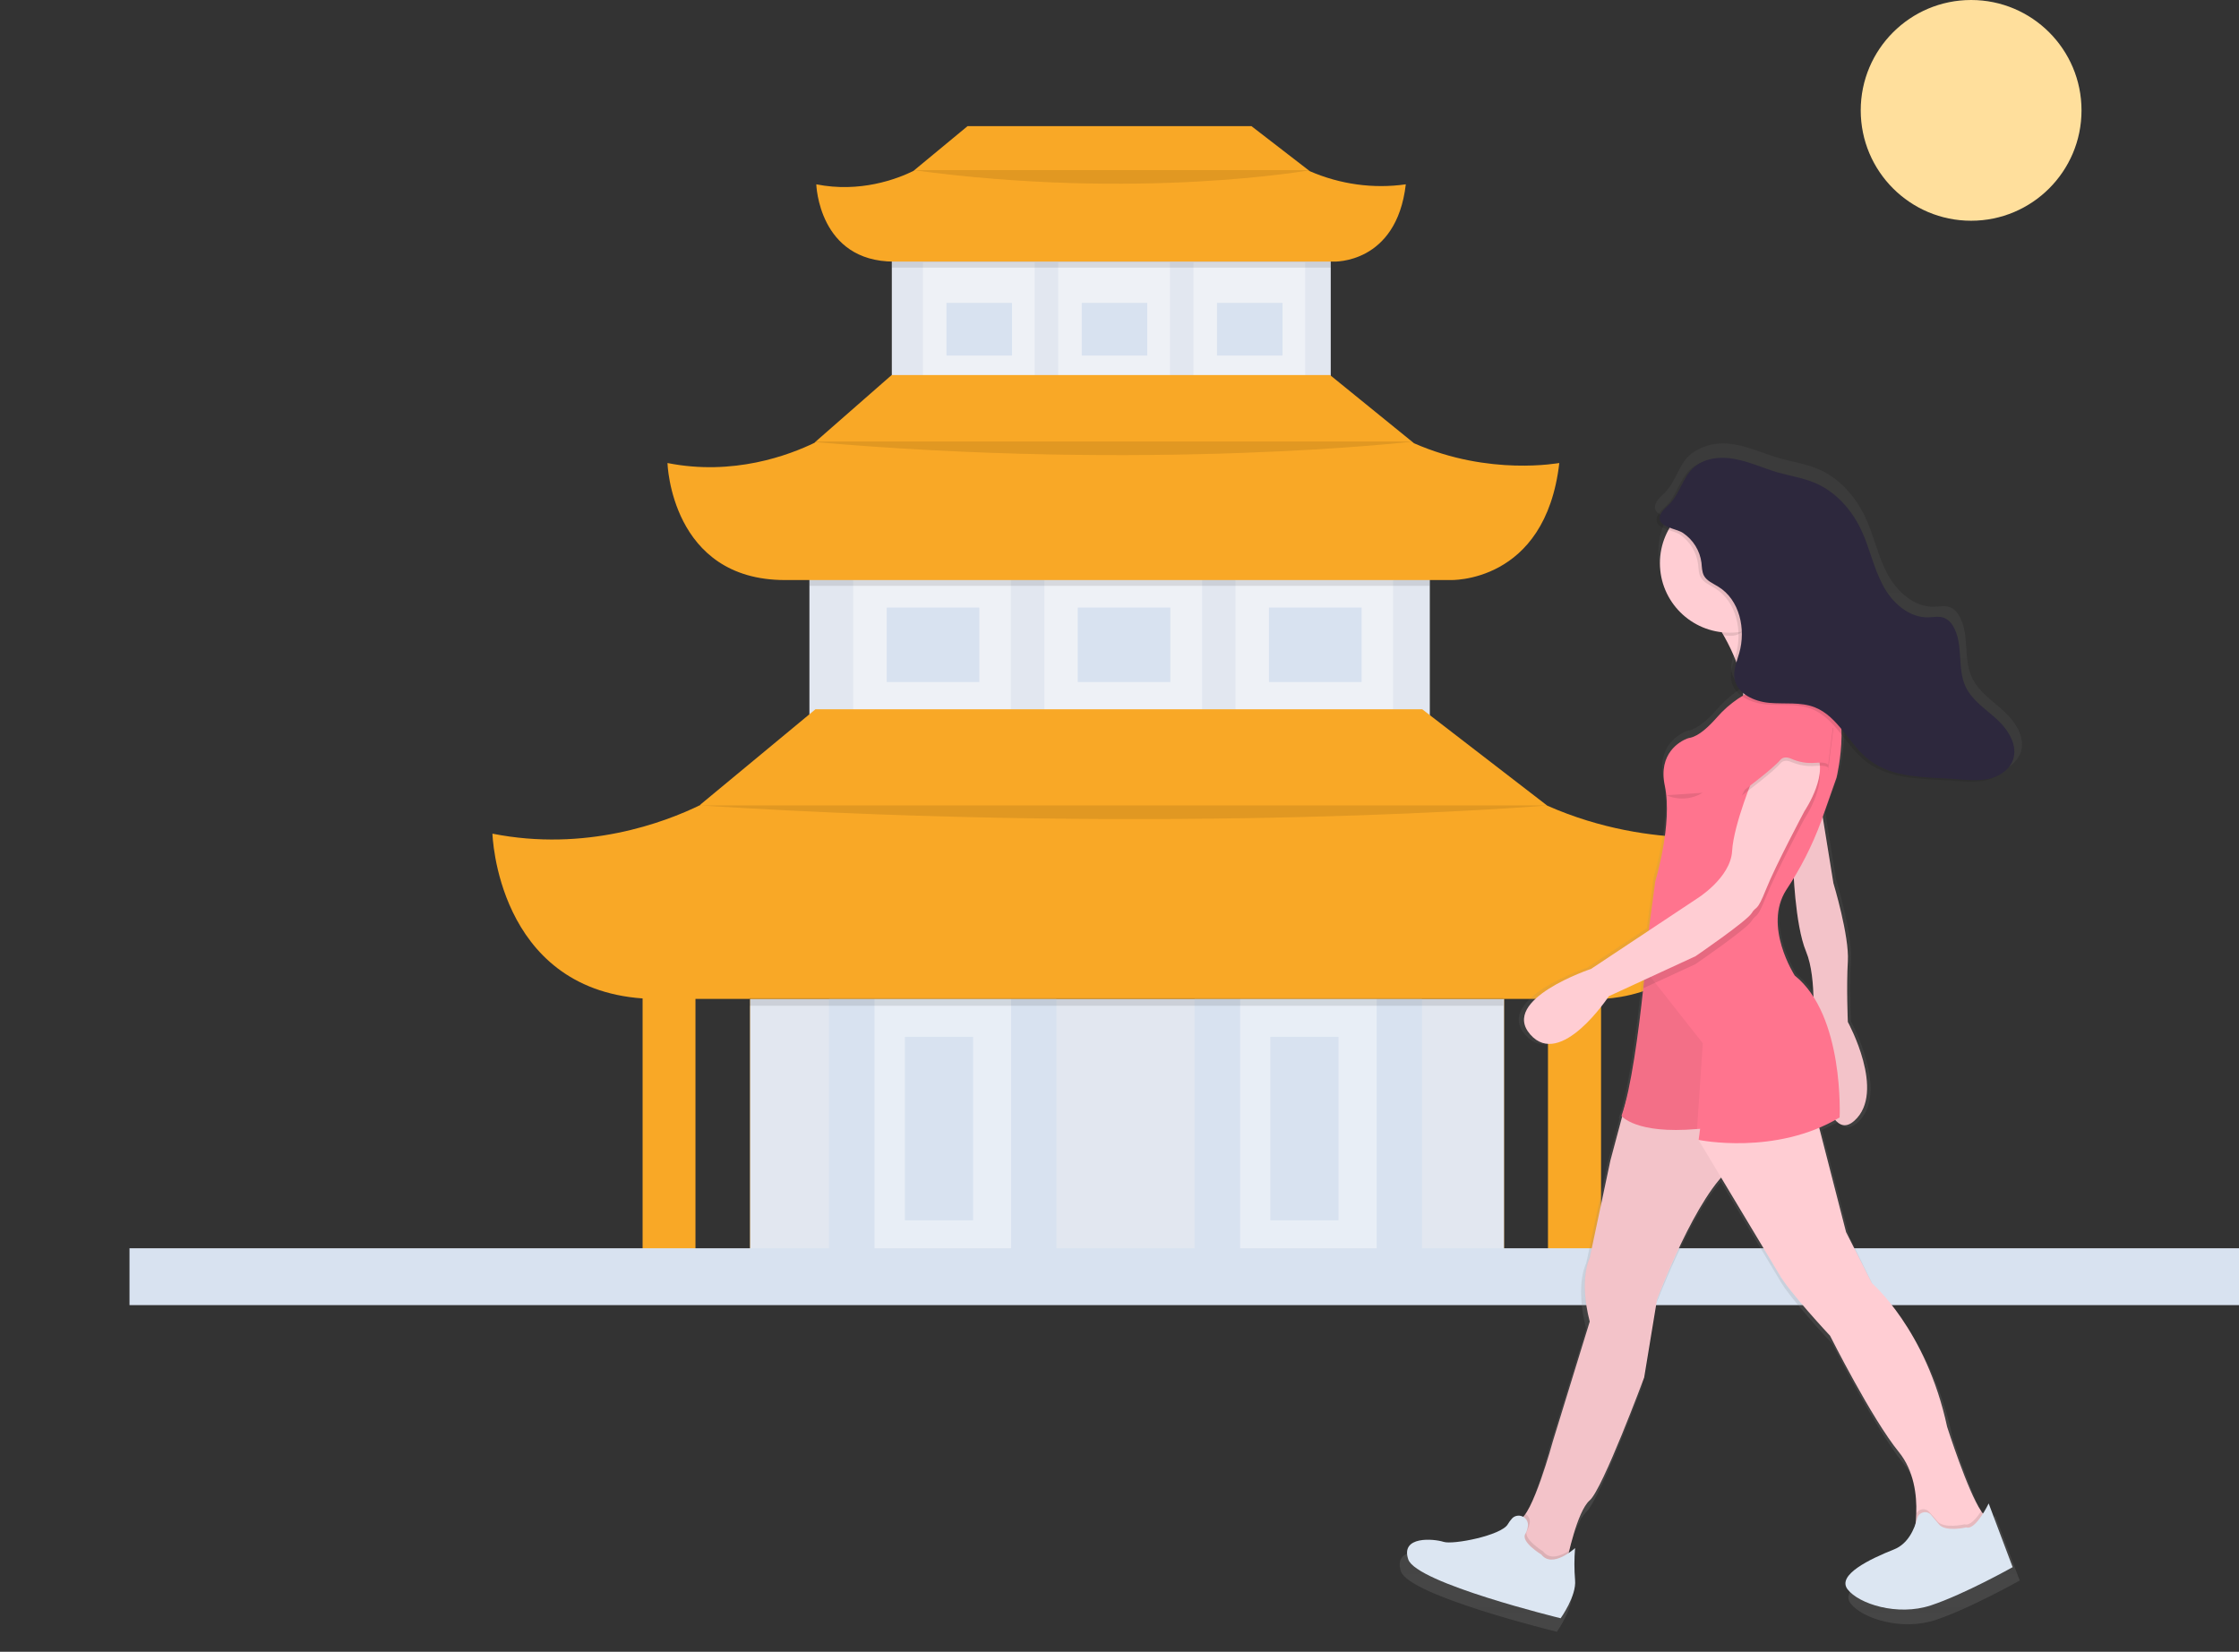 <?xml version="1.0" encoding="utf-8"?>
<!-- Generator: Adobe Illustrator 24.1.2, SVG Export Plug-In . SVG Version: 6.00 Build 0)  -->
<svg version="1.1" id="_x33_9250477-e5d6-4a3d-8b5f-50e75f57531b"
	 xmlns="http://www.w3.org/2000/svg" xmlns:xlink="http://www.w3.org/1999/xlink" x="0px" y="0px" viewBox="0 0 1008 743.8"
	 style="enable-background:new 0 0 1008 743.8;" xml:space="preserve">
<rect x="0" y="0" width="1008" height="743.8" fill="#333333" stroke="none"/>
<style type="text/css">
	.st0{fill:#FFDF9C;}
	.st1{fill:#E2E7F0;}
	.st2{opacity:0.4;fill:#FFFFFF;enable-background:new    ;}
	.st3{fill:#D8E2F0;}
	.st4{opacity:0.1;enable-background:new    ;}
	.st5{fill:#F9A826;}
	.st6{fill:url(#SVGID_1_);}
	.st7{fill:#FFCDD3;}
	.st8{opacity:5.000000e-02;enable-background:new    ;}
	.st9{fill:#DCE6F2;}
	.st10{fill:#FF748E;}
	.st11{fill:#2D283D;}
</style>
<circle class="st0" cx="887.4" cy="49.7" r="49.7"/>
<g>
	<rect x="401.5" y="115.5" class="st1" width="197.6" height="66.7"/>
	<rect x="415.5" y="118.1" class="st2" width="50.3" height="61.4"/>
	<rect x="426.1" y="136.4" class="st3" width="29.5" height="23.7"/>
	<rect x="476.4" y="118.1" class="st2" width="50.3" height="61.4"/>
	<rect x="487" y="136.4" class="st3" width="29.5" height="23.7"/>
	<rect x="537.3" y="118.1" class="st2" width="50.3" height="61.4"/>
	<rect x="547.9" y="136.4" class="st3" width="29.5" height="23.7"/>
	<path class="st4" d="M599.1,115.5v5H402.6h-1.1v-5H599.1z"/>
	<path class="st5" d="M589.7,77.1l-26.3-20.3H435.6l-24.3,20.1h0.1c-7.7,3.8-24.3,10-43.9,6.1c0,0,1,34.8,35,34.8h197.8
		c0,0,28.4,1.3,32.6-34.8C618.3,85.1,603.3,83,589.7,77.1z"/>
	<rect x="364.4" y="251.7" class="st1" width="279.3" height="94.2"/>
	<rect x="384.1" y="247.6" class="st2" width="71" height="86.7"/>
	<rect x="399.2" y="273.6" class="st3" width="41.7" height="33.5"/>
	<rect x="470.2" y="247.6" class="st2" width="71" height="86.7"/>
	<rect x="485.2" y="273.6" class="st3" width="41.7" height="33.5"/>
	<rect x="556.2" y="247.6" class="st2" width="71" height="86.7"/>
	<rect x="571.3" y="273.6" class="st3" width="41.7" height="33.5"/>
	<rect x="337.7" y="449.8" class="st5" width="339.4" height="118.8"/>
	<rect x="337.7" y="449.8" class="st1" width="339.4" height="118.8"/>
	<rect x="373.2" y="449.8" class="st3" width="102.4" height="116.1"/>
	<rect x="393.7" y="449.8" class="st2" width="61.5" height="116.1"/>
	<rect x="407.4" y="466.9" class="st3" width="30.7" height="82.6"/>
	<rect x="537.8" y="449.8" class="st3" width="102.4" height="116.1"/>
	<rect x="558.3" y="449.8" class="st2" width="61.5" height="116.1"/>
	<rect x="571.9" y="466.9" class="st3" width="30.7" height="82.6"/>
	<path class="st5" d="M720.8,563.1V449.8c9-0.2,60.2-4.1,68.3-74.4c0,0-44.3,8.7-92.5-12.6l-56.3-43.4H367.1l-51.9,43h0.3
		c-16.5,8.1-52,21.3-93.8,13c0,0,1.9,69.5,67.6,74.2v113.6 M289.2,563.1h431.6 M696.9,563.1H313.1 M313.1,563.1V449.8h383.8v113.4"
		/>
	<rect x="364.4" y="251.7" class="st4" width="279.3" height="12.1"/>
	<path class="st5" d="M636.6,199.6l-37.8-30.7H401.4l-34.7,30.4h0.2c-11.7,5.7-36.8,15.1-66.4,9.2c0,0,1.5,52.7,52.9,52.7h299.3
		c0,0,43,1.9,49.3-52.7C702,208.4,670.7,214.6,636.6,199.6z"/>
	<rect x="337.4" y="449.4" class="st4" width="339.4" height="3.5"/>
	<path class="st4" d="M315.5,362.7h381.1C696.6,362.7,532,376.5,315.5,362.7z"/>
	<path class="st4" d="M364,198.8h272.5C636.5,198.8,518.8,212.6,364,198.8z"/>
	<path class="st4" d="M411.1,76.6H590C590,76.6,512.8,90.4,411.1,76.6z"/>
	<rect x="58.3" y="562.1" class="st3" width="949.7" height="25.6"/>
</g>
<linearGradient id="SVGID_1_" gradientUnits="userSpaceOnUse" x1="2073.692" y1="-69.695" x2="2073.692" y2="465.407" gradientTransform="matrix(1 0 0 -1 -1303.384 665.156)">
	<stop  offset="0" style="stop-color:#808080;stop-opacity:0.25"/>
	<stop  offset="0.54" style="stop-color:#808080;stop-opacity:0.12"/>
	<stop  offset="1" style="stop-color:#808080;stop-opacity:0.1"/>
</linearGradient>
<path class="st6" d="M830.4,327.2c3.6,4.5,7,9.2,11.5,12.6c10.8,8.3,25.8,7.8,39.5,8.8c5,0.4,10.1,1,15.1,0c1.9-0.4,3.8-1.1,5.5-2
	c3.4-1.4,6.1-4,7.6-7.4c2.5-6.7-2-13.9-7.3-18.8s-11.6-8.9-14.6-15.4c-4-8.7-0.8-19.7-5.8-27.9c-0.9-1.7-2.3-3-4.1-3.7
	c-2.2-0.8-4.6-0.3-7-0.2c-9.2,0.3-16.9-7-21.2-15c-4.2-8-6-17.2-9.9-25.4c-4.4-9.3-11.7-17.6-21.2-21.6c-5.6-2.4-11.6-3.2-17.5-4.9
	c-6.6-1.9-12.9-4.9-19.7-6.1c-5.5-1-11.5-0.7-16.3,2c-1.7,0.7-3.3,1.8-4.6,3c-4.7,4.5-6,11.5-10.5,16.2c-1.6,1.8-3.8,3.3-4.6,5.6
	c-1.2,3.4,2,4.9,5.3,6c-2.6,4.7-4,10-4,15.4c0,16.3,12.2,29.9,28.4,31.8c0.3,0.5,0.6,1,0.9,1.5h0.1c2,3.5,3.7,7,5.2,10.7
	c-1,3.3-2.2,6.7-1.6,10.1c0.6,2.9,2.3,5.5,4.8,7.2c-4.3,2.6-8.1,5.9-11.4,9.7c-3.8,4.4-8.4,8.5-12.4,9.5c-0.5,0.1-1,0.3-1.5,0.4
	c-3.1,1.3-13.4,6.7-10.2,21.7c3.7,17.6-4.4,44.1-4.4,44.1l-3,22.1l-0.1,0.8l-26.7,17.7c0,0-42.1,14-28.1,30.2s36.2-17.7,36.2-17.7
	l16.4-7.5c-0.1,1.2-0.3,2.5-0.4,3.9c-2.1,20.3-5.6,46.5-10,58.8c0,0,0.1,0.1,0.3,0.3l-5.4,20.3l-9.6,44.9c0,0-5.2,9.6,0,29.4
	l-17,55.2v0.1v0.2v0.1v0.1l-0.1,0.3v0.1c-1.2,4.2-6.3,21.7-11,30.3l-0.1,0.1c-0.3,0.5-0.6,1-0.9,1.5l-0.2,0.3
	c-0.2,0.3-0.3,0.5-0.5,0.7l0,0l-0.2,0.3l-0.1,0.2l-0.2,0.2l-0.2,0.2c-1.7-0.9-3.8-0.6-5.1,0.8c-0.8,0.8-1.4,1.7-2,2.6
	c-3,5.2-25,9.4-29.5,7.9s-20-2.9-16.3,8.1s70.2,27.2,70.2,27.2s7.4-10.3,6.7-17.7c-0.4-4.9-0.4-9.8,0-14.7c-1,0.9-2,1.7-3.1,2.4
	v-0.1l0.1-0.3l0.2-0.7c0.1-0.6,0.3-1.2,0.5-1.9v-0.1l0.1-0.5l0.1-0.4l0.1-0.4l0.2-0.9l0.1-0.2l0.2-0.8l0.1-0.3l0.2-0.8l0.1-0.2
	l0.3-1l0.1-0.2l0.3-0.8l0.1-0.3l0.3-0.9v-0.1l0.3-1l0.1-0.3l0.3-0.7l0.1-0.3l0.3-0.9l0.1-0.2l0.3-0.8l0.1-0.4l0.3-0.7l0.2-0.3
	l0.4-0.9l0.1-0.3l0.3-0.6l0.2-0.3l0.3-0.6l0.1-0.3l0.4-0.8l0.1-0.3l0.3-0.5l0.2-0.3l0.4-0.5l0.1-0.2c0.1-0.2,0.3-0.4,0.5-0.6
	l0.1-0.2l0.4-0.4l0.1-0.2c0.2-0.2,0.3-0.3,0.5-0.5c5.9-5.2,25.1-56.6,25.1-56.6l5.9-36c0,0,14.8-39.4,29.5-56.1l26.6,44.4
	c4.4,8.1,23.7,28.7,23.7,28.7s19.2,38.2,31.8,53.6c7,8.5,8.2,19.8,8,28.2c0,1.8-0.2,3.4-0.3,4.8c-1.6,4.7-4.5,9.8-9.9,11.9
	c-11.1,4.4-26.6,11.8-21.4,18.4c5.2,6.6,22.9,12.5,38.4,7.3s37.7-17.7,37.7-17.7l-11.1-29.4c-0.8,1.6-1.7,3.2-2.6,4.7
	c-0.3-0.4-0.6-0.8-0.9-1.2c-6.1-8.9-15.7-38.8-15.7-38.8c-9.6-44.9-34.7-66.2-34.7-66.2L832.6,557l-12.4-48.2c2.5-1.1,5-2.3,7.4-3.6
	c2.4,2.8,5.3,3.4,8.7,0.3c14.7-13.2-3-45.6-3-45.6s-0.7-16.2,0-27.9c0.7-11.7-6.7-36-6.7-36l-4.9-30.4l6.4-18.1
	C829.6,340.8,830.4,334,830.4,327.2z M808.4,393.7c0.5,8.7,2,25,5.6,33.9c2.4,5.8,3.2,13.8,3.4,20.8c-2.3-3.7-5.2-7-8.5-9.7
	c0,0-14.7-22.8-3.9-39.5C806.2,397.3,807.3,395.5,808.4,393.7L808.4,393.7z"/>
<path class="st7" d="M807.3,389.7c0,0,0.7,26.6,5.8,38.8s2.9,35.2,2.9,35.2s4.3,53.9,18.8,41s-2.9-44.5-2.9-44.5s-0.7-15.8,0-27.3
	c0.7-11.5-6.5-35.2-6.5-35.2l-5.8-35.9L807.3,389.7z"/>
<path class="st8" d="M807.3,389.7c0,0,0.7,26.6,5.8,38.8s2.9,35.2,2.9,35.2s4.3,53.9,18.8,41s-2.9-44.5-2.9-44.5s-0.7-15.8,0-27.3
	c0.7-11.5-6.5-35.2-6.5-35.2l-5.8-35.9L807.3,389.7z"/>
<path class="st7" d="M800.8,495.3c0,0-5,18.7-20.9,30.2s-33.9,59.6-33.9,59.6l-5.8,35.2c0,0-18.7,50.3-24.5,55.3
	s-10.1,26.6-10.1,26.6l-15.9,9.3c0,0-11.5-26.6-5.8-27.3c5.8-0.7,15.2-35.2,15.2-35.2l16.6-53.9c-5-19.4,0-28.7,0-28.7l9.3-43.8
	l10-37.4L800.8,495.3z"/>
<path class="st8" d="M735,485.2l-10,37.4l-9.4,43.8c0,0-5,9.3,0,28.7L699,649c0,0-6.7,24.6-12.3,32.7c-1,1.5-2,2.4-2.9,2.5
	c-5.8,0.7,5.8,27.3,5.8,27.3l15.9-9.4c0,0,0.3-1.5,0.9-3.9c1.5-6.4,5-19,9.2-22.7c5.8-5,24.5-55.3,24.5-55.3l5.8-35.2
	c0,0,18-48.1,33.9-59.6s20.9-30.2,20.9-30.2L735,485.2z"/>
<path class="st7" d="M891.9,680.4c-6-8.7-15.3-37.9-15.3-37.9c-9.4-43.8-33.9-64.7-33.9-64.7l-11.6-23l-14.4-56H756l9.7,9l-1.1,5.4
	l36.2,60.3c4.3,7.9,23.1,28,23.1,28s18.7,37.3,31,52.4c6.8,8.4,8.1,19.4,7.8,27.5c-0.1,3.8-0.5,7.6-1.3,11.3l26,2.9l5.8-13.7
	C892.7,681.6,892.2,681,891.9,680.4z"/>
<path class="st4" d="M694.7,698.6c0,0-9.4-5.8-7.2-9.3c0.5-1,0.9-2,1.1-3.1c0.5-1.7-0.3-3.6-1.9-4.5c-1,1.5-2,2.4-2.9,2.5
	c-5.8,0.7,5.8,27.3,5.8,27.3l15.9-9.3c0,0,0.3-1.5,0.9-3.9C703,700.5,697.8,702.7,694.7,698.6z"/>
<path class="st9" d="M686.7,690.7c-2.2,3.6,7.2,9.3,7.2,9.3c5,6.5,15.2-2.9,15.2-2.9c-0.4,4.8-0.4,9.6,0,14.4
	c0.7,7.2-6.5,17.2-6.5,17.2s-65-15.8-68.6-26.5s11.5-9.3,15.9-7.9c4.3,1.4,26-2.9,28.9-7.9c0.5-0.9,1.2-1.8,1.9-2.6
	c1-1.1,2.5-1.5,3.9-1.2c2.3,0.5,3.7,2.7,3.2,5C687.6,688.7,687.3,689.7,686.7,690.7z"/>
<path class="st4" d="M891.9,680.5c-2.1,3.2-5,6.7-7.4,5.9c0,0-9.4,2.2-12.3-1.4c-1-1.2-2.4-2.8-3.7-4.2c-0.3-0.3-0.6-0.6-1-0.8
	c-1.8-0.9-3.9-0.2-4.8,1.6c-0.1,3.8-0.5,7.6-1.3,11.3l26,2.9l5.8-13.7C892.7,681.6,892.2,681.1,891.9,680.5z"/>
<path class="st9" d="M872.9,686.4c2.9,3.6,12.3,1.4,12.3,1.4c4.3,1.4,10.1-10.8,10.1-10.8l10.8,28.7c0,0-21.7,12.2-36.8,17.2
	c-15.1,5-32.5-0.7-37.5-7.2s10.1-13.7,20.9-18c6.3-2.5,9.2-9.1,10.5-14.2c0.2-0.6,0.5-1.2,1-1.6c1.4-1.3,3.7-1.3,5,0.1
	C870.6,683.6,871.9,685.2,872.9,686.4z"/>
<path class="st7" d="M802.2,260.4c-3.6,29.4,16.6,47.4,16.6,47.4s-39,27.3-34.7,10.8s-13-40.2-13-40.2L802.2,260.4z"/>
<path class="st10" d="M808,439.3c0,0-14.4-22.3-3.8-38.6c6.4-9.6,11.7-20,15.7-30.9l6.9-19.6c0,0,8.7-35.2-7.9-46
	c0,0-13.7-3.6-18.8,2.2c0,0-3.1,1.4-6.7,2.7c-7.8,2.8-14.8,7.5-20.3,13.8c-3.8,4.3-8.1,8.4-12.1,9.3c-0.5,0.1-1,0.2-1.5,0.4
	c-3.1,1.2-13.1,6.6-10,21.2c3.6,17.2-4.3,43.1-4.3,43.1l-2.9,21.6c0,0-0.1,1.7-0.4,4.5c-0.3,3.3-0.7,8.1-1.3,13.9
	c-0.3,2.5-0.5,5.3-0.8,8.1c-2.1,19.8-5.5,45.4-9.8,57.5c0,0,6.3,8.3,33.9,5.9l1.5-0.1l-0.7,5c0,0,34.6,7.2,63.5-10.1
	C828.2,503.2,830.4,457.2,808,439.3z"/>
<path class="st8" d="M740.7,436.9c-0.3,2.5-0.5,5.3-0.8,8.1c-2.1,19.8-5.5,45.4-9.8,57.5c0,0,6.3,8.3,33.9,5.9l2.6-38.6L740.7,436.9
	z"/>
<path class="st4" d="M816.6,341.6c-7.9-9.3-26.7,10.8-26.7,10.8s-9.4,22.3-10.1,34.5c-0.7,12.2-15.9,21.5-15.9,21.5l-22,14.6
	c-0.4,4.7-1.1,12.7-2.1,22l23.4-10.8c0,0,23.1-15.8,25.3-19.4c2.2-3.6,2.2,0,6.5-10.8s17.3-35.2,17.3-35.2S824.5,350.9,816.6,341.6z
	"/>
<path class="st7" d="M816.7,337.9c7.9,9.3-4.3,27.3-4.3,27.3s-13,24.4-17.3,35.2c-4.3,10.8-4.3,7.2-6.5,10.8
	c-2.2,3.6-25.3,19.4-25.3,19.4l-39,18c0,0-21.7,33-35.4,17.2s27.4-29.5,27.4-29.5l47.6-31.6c0,0,15.2-9.3,15.9-21.5
	s10.1-34.5,10.1-34.5S808.7,328.6,816.7,337.9z"/>
<path class="st4" d="M797.2,332.2l15.9-8.6l12.3,4.3c0,0-2.9,22.3-2.2,18.7c0.4-1.8-2.7-2-5.9-1.7c-3.7,0.3-7.3-0.3-10.7-1.7
	c-1.8-0.8-3.8-1-5.1,0.6c-2.9,3.6-17.3,14.4-17.3,14.4L797.2,332.2z"/>
<path class="st10" d="M797.1,330.8l15.9-8.6l12.3,4.3c0,0-2.9,22.3-2.2,18.7c0.4-1.8-2.7-2-5.9-1.7c-3.7,0.3-7.3-0.3-10.7-1.8
	c-1.8-0.8-3.8-1-5.1,0.6c-2.9,3.6-17.3,14.4-17.3,14.4L797.1,330.8z"/>
<path class="st4" d="M766.5,357c-4.9,3-11,3.4-16.3,1.1"/>
<path class="st4" d="M779.5,286.3c-1.2,0-2.4-0.1-3.5-0.2c-2.2-3.8-4-6.3-4-6.3l31-18c-0.6,5-6-3.9-5.4,0.4
	C791.8,268.6,788.8,286.3,779.5,286.3z"/>
<ellipse class="st7" cx="778.7" cy="253.6" rx="31.4" ry="31.3"/>
<path class="st4" d="M756.3,240.7c-3-2.1-12.1-2.6-10.3-7.9c0.8-2.3,2.9-3.7,4.5-5.4c4.3-4.6,5.7-11.4,10.2-15.8
	c4.8-4.6,12.3-5.5,18.9-4.2c6.6,1.2,12.8,4.1,19.2,6c5.7,1.6,11.6,2.5,17,4.8c9.3,4,16.4,12,20.7,21.1c3.8,8,5.5,16.9,9.7,24.8
	s11.8,14.9,20.7,14.6c2.3-0.1,4.7-0.6,6.8,0.2c1.7,0.7,3.1,2,4,3.6c4.9,8,1.8,18.7,5.6,27.2c2.9,6.3,9.1,10.3,14.3,15
	c5.1,4.7,9.5,11.8,7.1,18.3c-1.7,4.6-6.5,7.6-11.3,8.5s-9.8,0.4-14.8,0c-13.3-0.9-27.9-0.4-38.5-8.6c-9.1-7-13.8-19.5-24.6-23.7
	c-6.4-2.5-13.5-1.4-20.4-2s-14.5-4.1-15.7-10.8c-0.7-3.9,1-7.8,2.1-11.6c3.1-10.8,0.2-24-9.4-29.9c-2.4-1.5-5.2-2.6-6.5-5
	c-0.9-1.8-0.9-3.8-1.1-5.8C763.8,248.7,760.8,243.8,756.3,240.7z"/>
<path class="st11" d="M757.7,240c-3-2.1-12.1-2.6-10.3-7.9c0.8-2.3,2.9-3.7,4.5-5.4c4.3-4.6,5.7-11.4,10.2-15.8
	c4.8-4.6,12.3-5.5,18.9-4.2c6.6,1.2,12.8,4.1,19.2,6c5.7,1.6,11.6,2.5,17,4.8c9.3,4,16.4,12,20.7,21.1c3.8,8,5.5,16.9,9.7,24.8
	c4.1,7.9,11.8,14.9,20.7,14.6c2.3-0.1,4.7-0.6,6.9,0.2c1.7,0.7,3.1,2,4,3.6c4.9,8,1.8,18.7,5.6,27.2c2.9,6.3,9.2,10.3,14.3,15
	c5.1,4.7,9.5,11.8,7.1,18.3c-1.7,4.6-6.5,7.6-11.4,8.5c-4.8,0.9-9.8,0.4-14.8,0c-13.3-0.9-27.9-0.4-38.5-8.6
	c-9.1-7-13.8-19.5-24.5-23.7c-6.4-2.5-13.5-1.4-20.4-2s-14.5-4.1-15.7-10.8c-0.7-3.9,1-7.8,2.1-11.6c3.1-10.8,0.2-24-9.4-29.9
	c-2.4-1.5-5.2-2.6-6.5-5c-0.9-1.8-0.9-3.8-1.1-5.8C765.3,248,762.3,243.1,757.7,240z"/>
</svg>
